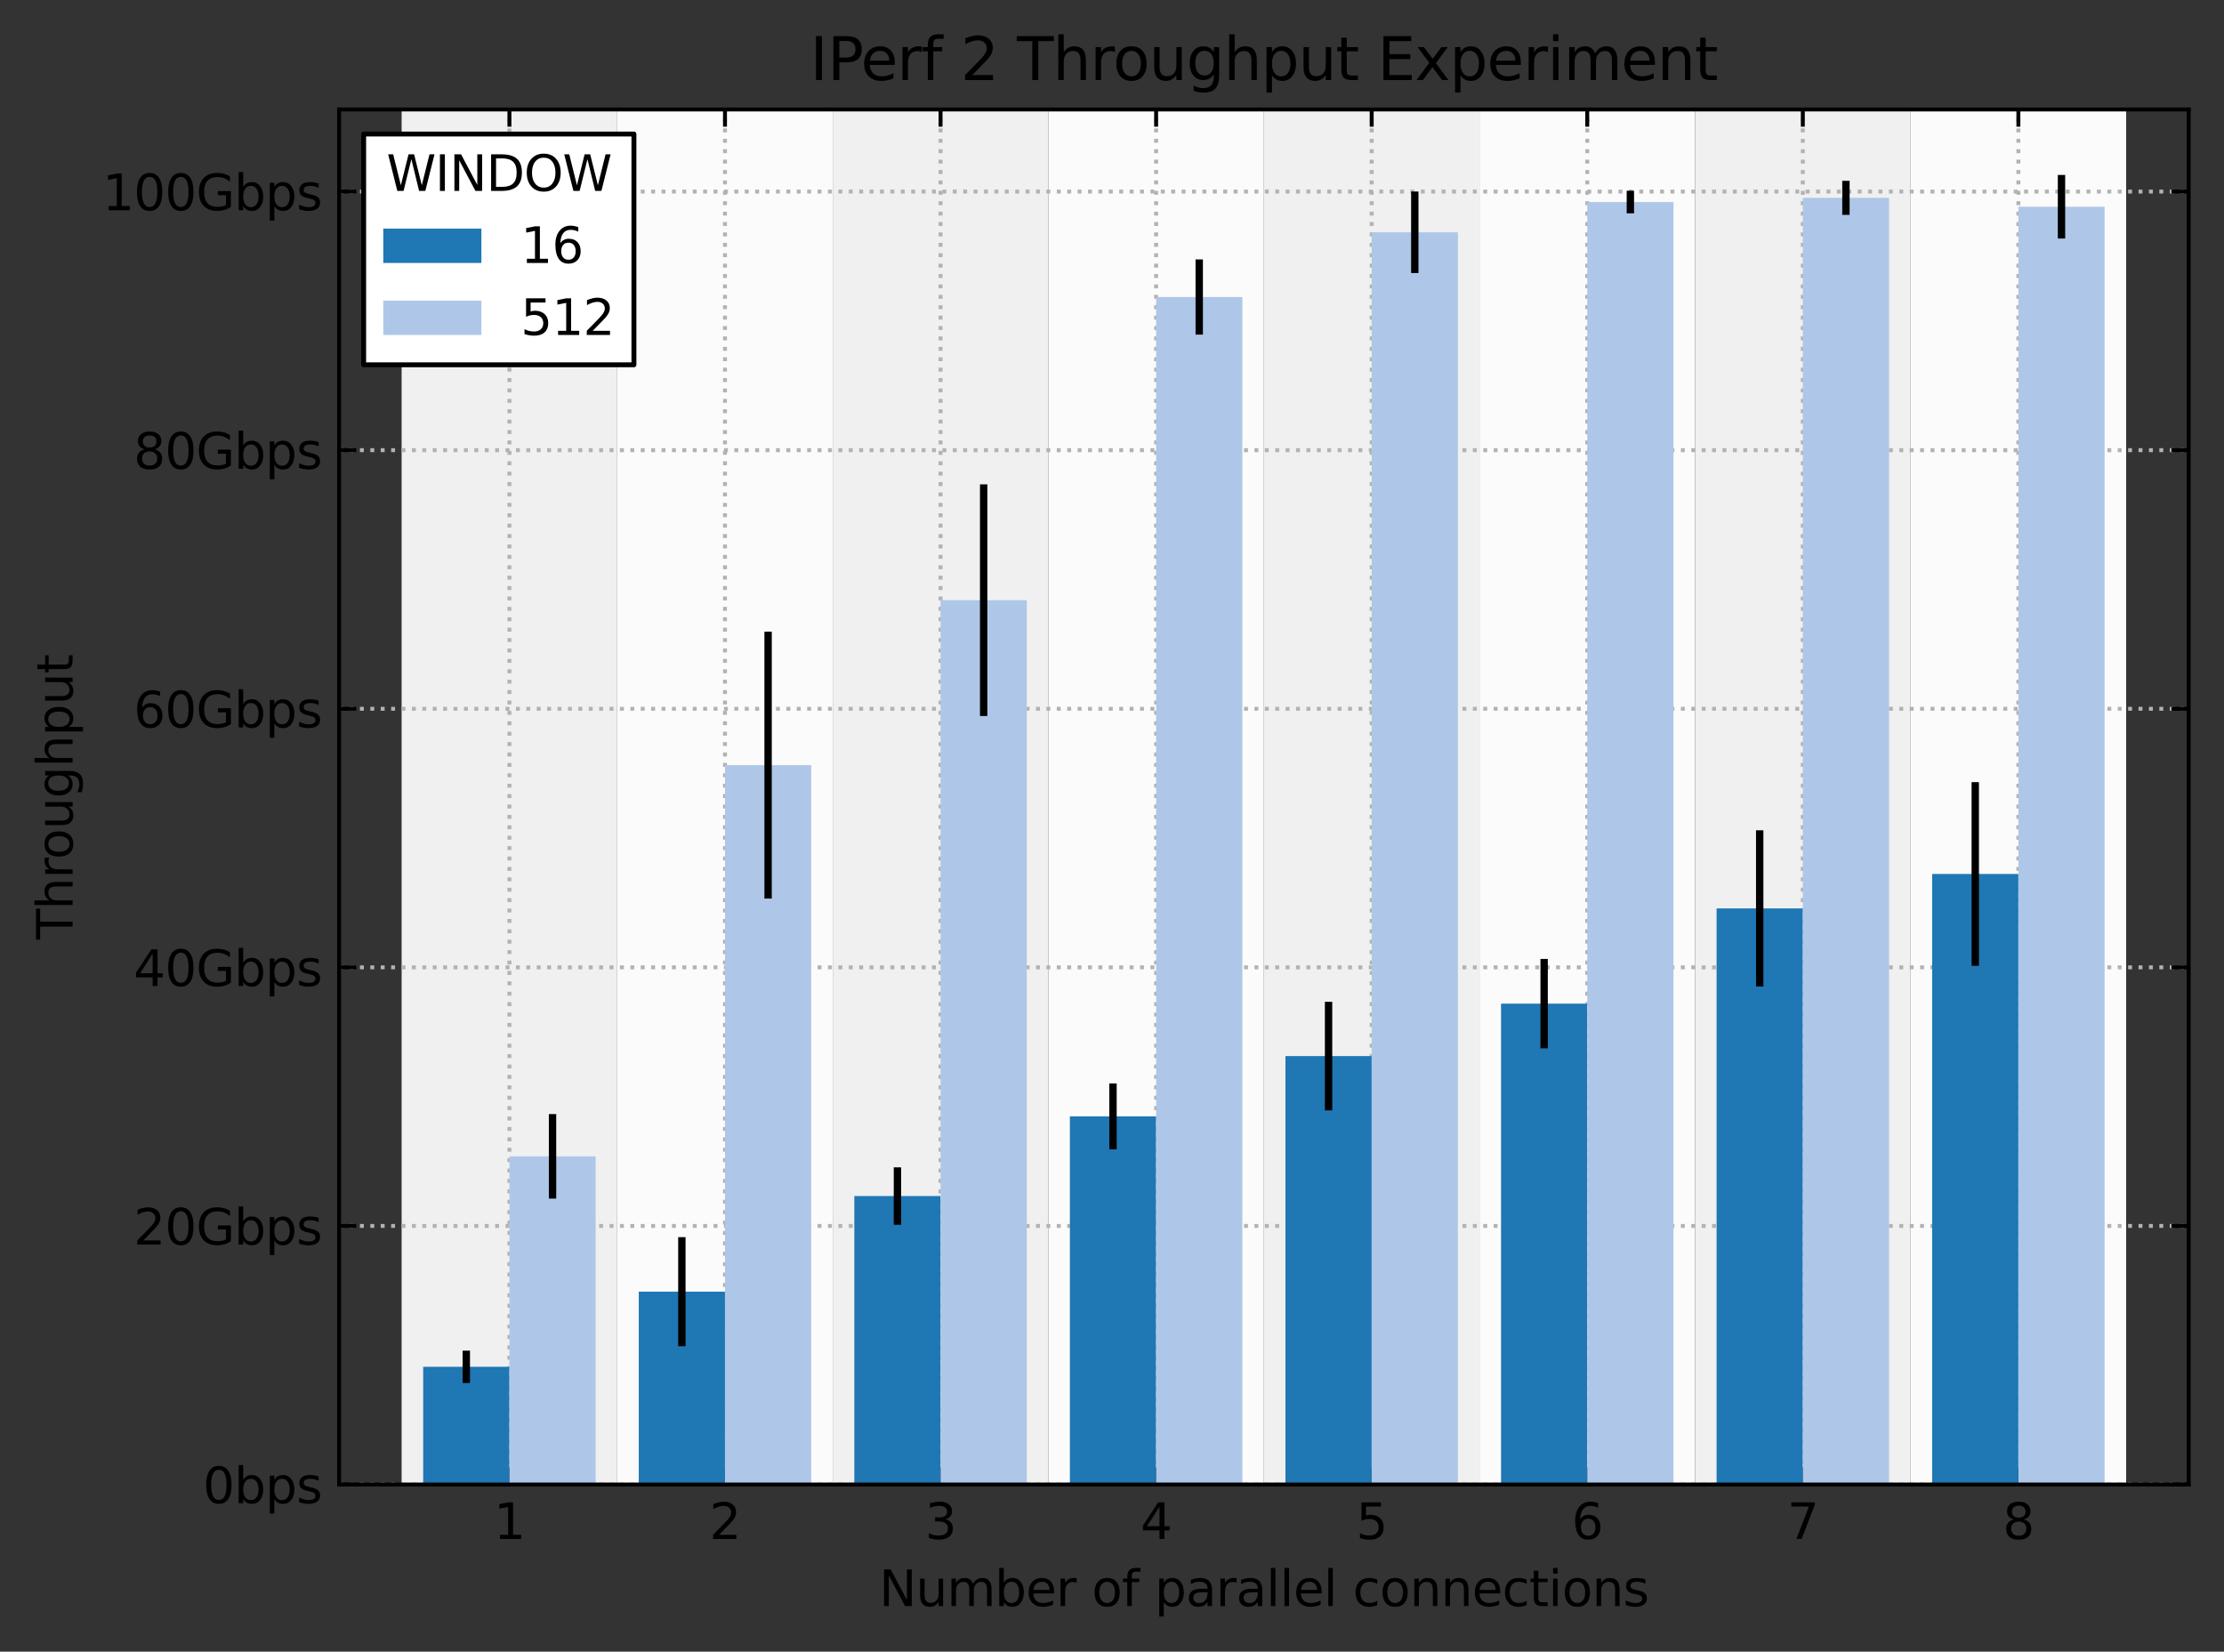 <?xml version="1.0" encoding="utf-8" standalone="no"?>
<!DOCTYPE svg PUBLIC "-//W3C//DTD SVG 1.1//EN"
  "http://www.w3.org/Graphics/SVG/1.1/DTD/svg11.dtd">
<svg xmlns:xlink="http://www.w3.org/1999/xlink" width="453.3pt" height="336.634pt" viewBox="0 0 453.3 336.634" xmlns="http://www.w3.org/2000/svg" version="1.1">
 <rect x="0" y="0" width="453.3" height="336.634" fill="#333333" stroke="none"/>
 <defs>
  <style type="text/css">*{stroke-linejoin: round; stroke-linecap: butt}</style>
 </defs>
 <g id="figure_1">
  <g id="patch_1">
   <path d="M 0 336.634 
L 453.3 336.634 
L 453.3 0 
L 0 0 
L 0 336.634 
z
" style="fill: none"/>
  </g>
  <g id="axes_1">
   <g id="patch_2">
    <path d="M 69.12 302.578 
L 446.1 302.578 
L 446.1 22.318 
L 69.12 22.318 
L 69.12 302.578 
z
" style="fill: none"/>
   </g>
   <g id="patch_3">
    <path d="M 81.862 302.578 
L 125.799 302.578 
L 125.799 -257.942 
L 81.862 -257.942 
z
" clip-path="url(#p905f6ebd15)" style="fill: #f0f0f0"/>
   </g>
   <g id="patch_4">
    <path d="M 125.799 302.578 
L 169.736 302.578 
L 169.736 -257.942 
L 125.799 -257.942 
z
" clip-path="url(#p905f6ebd15)" style="fill: #fbfbfb"/>
   </g>
   <g id="patch_5">
    <path d="M 169.736 302.578 
L 213.673 302.578 
L 213.673 -257.942 
L 169.736 -257.942 
z
" clip-path="url(#p905f6ebd15)" style="fill: #f0f0f0"/>
   </g>
   <g id="patch_6">
    <path d="M 213.673 302.578 
L 257.61 302.578 
L 257.61 -257.942 
L 213.673 -257.942 
z
" clip-path="url(#p905f6ebd15)" style="fill: #fbfbfb"/>
   </g>
   <g id="patch_7">
    <path d="M 257.61 302.578 
L 301.547 302.578 
L 301.547 -257.942 
L 257.61 -257.942 
z
" clip-path="url(#p905f6ebd15)" style="fill: #f0f0f0"/>
   </g>
   <g id="patch_8">
    <path d="M 301.547 302.578 
L 345.484 302.578 
L 345.484 -257.942 
L 301.547 -257.942 
z
" clip-path="url(#p905f6ebd15)" style="fill: #fbfbfb"/>
   </g>
   <g id="patch_9">
    <path d="M 345.484 302.578 
L 389.422 302.578 
L 389.422 -257.942 
L 345.484 -257.942 
z
" clip-path="url(#p905f6ebd15)" style="fill: #f0f0f0"/>
   </g>
   <g id="patch_10">
    <path d="M 389.422 302.578 
L 433.359 302.578 
L 433.359 -257.942 
L 389.422 -257.942 
z
" clip-path="url(#p905f6ebd15)" style="fill: #fbfbfb"/>
   </g>
   <g id="matplotlib.axis_1">
    <g id="xtick_1">
     <g id="line2d_1">
      <path d="M 103.831 302.578 
L 103.831 22.318 
" clip-path="url(#p905f6ebd15)" style="fill: none; stroke-dasharray: 0.8,1.32; stroke-dashoffset: 0; stroke: #b2b2b2; stroke-width: 0.8"/>
     </g>
     <g id="line2d_2">
      <defs>
       <path id="m2e72700b98" d="M 0 0 
L 0 -3.5 
" style="stroke: #000000; stroke-width: 0.8"/>
      </defs>
      <g>
       <use xlink:href="#m2e72700b98" x="103.831" y="302.578" style="stroke: #000000; stroke-width: 0.8"/>
      </g>
     </g>
     <g id="line2d_3">
      <defs>
       <path id="mb6d754662c" d="M 0 0 
L 0 3.5 
" style="stroke: #000000; stroke-width: 0.8"/>
      </defs>
      <g>
       <use xlink:href="#mb6d754662c" x="103.831" y="22.318" style="stroke: #000000; stroke-width: 0.8"/>
      </g>
     </g>
     <g id="text_1">
      <!-- 1 -->
      <g transform="translate(100.649 313.677) scale(0.1 -0.1)">
       <defs>
        <path id="DejaVuSans-31" d="M 794 531 
L 1825 531 
L 1825 4091 
L 703 3866 
L 703 4441 
L 1819 4666 
L 2450 4666 
L 2450 531 
L 3481 531 
L 3481 0 
L 794 0 
L 794 531 
z
" transform="scale(0.016)"/>
       </defs>
       <use xlink:href="#DejaVuSans-31"/>
      </g>
     </g>
    </g>
    <g id="xtick_2">
     <g id="line2d_4">
      <path d="M 147.768 302.578 
L 147.768 22.318 
" clip-path="url(#p905f6ebd15)" style="fill: none; stroke-dasharray: 0.8,1.32; stroke-dashoffset: 0; stroke: #b2b2b2; stroke-width: 0.8"/>
     </g>
     <g id="line2d_5">
      <g>
       <use xlink:href="#m2e72700b98" x="147.768" y="302.578" style="stroke: #000000; stroke-width: 0.8"/>
      </g>
     </g>
     <g id="line2d_6">
      <g>
       <use xlink:href="#mb6d754662c" x="147.768" y="22.318" style="stroke: #000000; stroke-width: 0.8"/>
      </g>
     </g>
     <g id="text_2">
      <!-- 2 -->
      <g transform="translate(144.586 313.677) scale(0.1 -0.1)">
       <defs>
        <path id="DejaVuSans-32" d="M 1228 531 
L 3431 531 
L 3431 0 
L 469 0 
L 469 531 
Q 828 903 1448 1529 
Q 2069 2156 2228 2338 
Q 2531 2678 2651 2914 
Q 2772 3150 2772 3378 
Q 2772 3750 2511 3984 
Q 2250 4219 1831 4219 
Q 1534 4219 1204 4116 
Q 875 4013 500 3803 
L 500 4441 
Q 881 4594 1212 4672 
Q 1544 4750 1819 4750 
Q 2544 4750 2975 4387 
Q 3406 4025 3406 3419 
Q 3406 3131 3298 2873 
Q 3191 2616 2906 2266 
Q 2828 2175 2409 1742 
Q 1991 1309 1228 531 
z
" transform="scale(0.016)"/>
       </defs>
       <use xlink:href="#DejaVuSans-32"/>
      </g>
     </g>
    </g>
    <g id="xtick_3">
     <g id="line2d_7">
      <path d="M 191.705 302.578 
L 191.705 22.318 
" clip-path="url(#p905f6ebd15)" style="fill: none; stroke-dasharray: 0.8,1.32; stroke-dashoffset: 0; stroke: #b2b2b2; stroke-width: 0.8"/>
     </g>
     <g id="line2d_8">
      <g>
       <use xlink:href="#m2e72700b98" x="191.705" y="302.578" style="stroke: #000000; stroke-width: 0.8"/>
      </g>
     </g>
     <g id="line2d_9">
      <g>
       <use xlink:href="#mb6d754662c" x="191.705" y="22.318" style="stroke: #000000; stroke-width: 0.8"/>
      </g>
     </g>
     <g id="text_3">
      <!-- 3 -->
      <g transform="translate(188.523 313.677) scale(0.1 -0.1)">
       <defs>
        <path id="DejaVuSans-33" d="M 2597 2516 
Q 3050 2419 3304 2112 
Q 3559 1806 3559 1356 
Q 3559 666 3084 287 
Q 2609 -91 1734 -91 
Q 1441 -91 1130 -33 
Q 819 25 488 141 
L 488 750 
Q 750 597 1062 519 
Q 1375 441 1716 441 
Q 2309 441 2620 675 
Q 2931 909 2931 1356 
Q 2931 1769 2642 2001 
Q 2353 2234 1838 2234 
L 1294 2234 
L 1294 2753 
L 1863 2753 
Q 2328 2753 2575 2939 
Q 2822 3125 2822 3475 
Q 2822 3834 2567 4026 
Q 2313 4219 1838 4219 
Q 1578 4219 1281 4162 
Q 984 4106 628 3988 
L 628 4550 
Q 988 4650 1302 4700 
Q 1616 4750 1894 4750 
Q 2613 4750 3031 4423 
Q 3450 4097 3450 3541 
Q 3450 3153 3228 2886 
Q 3006 2619 2597 2516 
z
" transform="scale(0.016)"/>
       </defs>
       <use xlink:href="#DejaVuSans-33"/>
      </g>
     </g>
    </g>
    <g id="xtick_4">
     <g id="line2d_10">
      <path d="M 235.642 302.578 
L 235.642 22.318 
" clip-path="url(#p905f6ebd15)" style="fill: none; stroke-dasharray: 0.8,1.32; stroke-dashoffset: 0; stroke: #b2b2b2; stroke-width: 0.8"/>
     </g>
     <g id="line2d_11">
      <g>
       <use xlink:href="#m2e72700b98" x="235.642" y="302.578" style="stroke: #000000; stroke-width: 0.8"/>
      </g>
     </g>
     <g id="line2d_12">
      <g>
       <use xlink:href="#mb6d754662c" x="235.642" y="22.318" style="stroke: #000000; stroke-width: 0.8"/>
      </g>
     </g>
     <g id="text_4">
      <!-- 4 -->
      <g transform="translate(232.461 313.677) scale(0.1 -0.1)">
       <defs>
        <path id="DejaVuSans-34" d="M 2419 4116 
L 825 1625 
L 2419 1625 
L 2419 4116 
z
M 2253 4666 
L 3047 4666 
L 3047 1625 
L 3713 1625 
L 3713 1100 
L 3047 1100 
L 3047 0 
L 2419 0 
L 2419 1100 
L 313 1100 
L 313 1709 
L 2253 4666 
z
" transform="scale(0.016)"/>
       </defs>
       <use xlink:href="#DejaVuSans-34"/>
      </g>
     </g>
    </g>
    <g id="xtick_5">
     <g id="line2d_13">
      <path d="M 279.579 302.578 
L 279.579 22.318 
" clip-path="url(#p905f6ebd15)" style="fill: none; stroke-dasharray: 0.8,1.32; stroke-dashoffset: 0; stroke: #b2b2b2; stroke-width: 0.8"/>
     </g>
     <g id="line2d_14">
      <g>
       <use xlink:href="#m2e72700b98" x="279.579" y="302.578" style="stroke: #000000; stroke-width: 0.8"/>
      </g>
     </g>
     <g id="line2d_15">
      <g>
       <use xlink:href="#mb6d754662c" x="279.579" y="22.318" style="stroke: #000000; stroke-width: 0.8"/>
      </g>
     </g>
     <g id="text_5">
      <!-- 5 -->
      <g transform="translate(276.398 313.677) scale(0.1 -0.1)">
       <defs>
        <path id="DejaVuSans-35" d="M 691 4666 
L 3169 4666 
L 3169 4134 
L 1269 4134 
L 1269 2991 
Q 1406 3038 1543 3061 
Q 1681 3084 1819 3084 
Q 2600 3084 3056 2656 
Q 3513 2228 3513 1497 
Q 3513 744 3044 326 
Q 2575 -91 1722 -91 
Q 1428 -91 1123 -41 
Q 819 9 494 109 
L 494 744 
Q 775 591 1075 516 
Q 1375 441 1709 441 
Q 2250 441 2565 725 
Q 2881 1009 2881 1497 
Q 2881 1984 2565 2268 
Q 2250 2553 1709 2553 
Q 1456 2553 1204 2497 
Q 953 2441 691 2322 
L 691 4666 
z
" transform="scale(0.016)"/>
       </defs>
       <use xlink:href="#DejaVuSans-35"/>
      </g>
     </g>
    </g>
    <g id="xtick_6">
     <g id="line2d_16">
      <path d="M 323.516 302.578 
L 323.516 22.318 
" clip-path="url(#p905f6ebd15)" style="fill: none; stroke-dasharray: 0.8,1.32; stroke-dashoffset: 0; stroke: #b2b2b2; stroke-width: 0.8"/>
     </g>
     <g id="line2d_17">
      <g>
       <use xlink:href="#m2e72700b98" x="323.516" y="302.578" style="stroke: #000000; stroke-width: 0.8"/>
      </g>
     </g>
     <g id="line2d_18">
      <g>
       <use xlink:href="#mb6d754662c" x="323.516" y="22.318" style="stroke: #000000; stroke-width: 0.8"/>
      </g>
     </g>
     <g id="text_6">
      <!-- 6 -->
      <g transform="translate(320.335 313.677) scale(0.1 -0.1)">
       <defs>
        <path id="DejaVuSans-36" d="M 2113 2584 
Q 1688 2584 1439 2293 
Q 1191 2003 1191 1497 
Q 1191 994 1439 701 
Q 1688 409 2113 409 
Q 2538 409 2786 701 
Q 3034 994 3034 1497 
Q 3034 2003 2786 2293 
Q 2538 2584 2113 2584 
z
M 3366 4563 
L 3366 3988 
Q 3128 4100 2886 4159 
Q 2644 4219 2406 4219 
Q 1781 4219 1451 3797 
Q 1122 3375 1075 2522 
Q 1259 2794 1537 2939 
Q 1816 3084 2150 3084 
Q 2853 3084 3261 2657 
Q 3669 2231 3669 1497 
Q 3669 778 3244 343 
Q 2819 -91 2113 -91 
Q 1303 -91 875 529 
Q 447 1150 447 2328 
Q 447 3434 972 4092 
Q 1497 4750 2381 4750 
Q 2619 4750 2861 4703 
Q 3103 4656 3366 4563 
z
" transform="scale(0.016)"/>
       </defs>
       <use xlink:href="#DejaVuSans-36"/>
      </g>
     </g>
    </g>
    <g id="xtick_7">
     <g id="line2d_19">
      <path d="M 367.453 302.578 
L 367.453 22.318 
" clip-path="url(#p905f6ebd15)" style="fill: none; stroke-dasharray: 0.8,1.32; stroke-dashoffset: 0; stroke: #b2b2b2; stroke-width: 0.8"/>
     </g>
     <g id="line2d_20">
      <g>
       <use xlink:href="#m2e72700b98" x="367.453" y="302.578" style="stroke: #000000; stroke-width: 0.8"/>
      </g>
     </g>
     <g id="line2d_21">
      <g>
       <use xlink:href="#mb6d754662c" x="367.453" y="22.318" style="stroke: #000000; stroke-width: 0.8"/>
      </g>
     </g>
     <g id="text_7">
      <!-- 7 -->
      <g transform="translate(364.272 313.677) scale(0.1 -0.1)">
       <defs>
        <path id="DejaVuSans-37" d="M 525 4666 
L 3525 4666 
L 3525 4397 
L 1831 0 
L 1172 0 
L 2766 4134 
L 525 4134 
L 525 4666 
z
" transform="scale(0.016)"/>
       </defs>
       <use xlink:href="#DejaVuSans-37"/>
      </g>
     </g>
    </g>
    <g id="xtick_8">
     <g id="line2d_22">
      <path d="M 411.39 302.578 
L 411.39 22.318 
" clip-path="url(#p905f6ebd15)" style="fill: none; stroke-dasharray: 0.8,1.32; stroke-dashoffset: 0; stroke: #b2b2b2; stroke-width: 0.8"/>
     </g>
     <g id="line2d_23">
      <g>
       <use xlink:href="#m2e72700b98" x="411.39" y="302.578" style="stroke: #000000; stroke-width: 0.8"/>
      </g>
     </g>
     <g id="line2d_24">
      <g>
       <use xlink:href="#mb6d754662c" x="411.39" y="22.318" style="stroke: #000000; stroke-width: 0.8"/>
      </g>
     </g>
     <g id="text_8">
      <!-- 8 -->
      <g transform="translate(408.209 313.677) scale(0.1 -0.1)">
       <defs>
        <path id="DejaVuSans-38" d="M 2034 2216 
Q 1584 2216 1326 1975 
Q 1069 1734 1069 1313 
Q 1069 891 1326 650 
Q 1584 409 2034 409 
Q 2484 409 2743 651 
Q 3003 894 3003 1313 
Q 3003 1734 2745 1975 
Q 2488 2216 2034 2216 
z
M 1403 2484 
Q 997 2584 770 2862 
Q 544 3141 544 3541 
Q 544 4100 942 4425 
Q 1341 4750 2034 4750 
Q 2731 4750 3128 4425 
Q 3525 4100 3525 3541 
Q 3525 3141 3298 2862 
Q 3072 2584 2669 2484 
Q 3125 2378 3379 2068 
Q 3634 1759 3634 1313 
Q 3634 634 3220 271 
Q 2806 -91 2034 -91 
Q 1263 -91 848 271 
Q 434 634 434 1313 
Q 434 1759 690 2068 
Q 947 2378 1403 2484 
z
M 1172 3481 
Q 1172 3119 1398 2916 
Q 1625 2713 2034 2713 
Q 2441 2713 2670 2916 
Q 2900 3119 2900 3481 
Q 2900 3844 2670 4047 
Q 2441 4250 2034 4250 
Q 1625 4250 1398 4047 
Q 1172 3844 1172 3481 
z
" transform="scale(0.016)"/>
       </defs>
       <use xlink:href="#DejaVuSans-38"/>
      </g>
     </g>
    </g>
    <g id="text_9">
     <!-- Number of parallel connections -->
     <g transform="translate(179.182 327.355) scale(0.1 -0.1)">
      <defs>
       <path id="DejaVuSans-4e" d="M 628 4666 
L 1478 4666 
L 3547 763 
L 3547 4666 
L 4159 4666 
L 4159 0 
L 3309 0 
L 1241 3903 
L 1241 0 
L 628 0 
L 628 4666 
z
" transform="scale(0.016)"/>
       <path id="DejaVuSans-75" d="M 544 1381 
L 544 3500 
L 1119 3500 
L 1119 1403 
Q 1119 906 1312 657 
Q 1506 409 1894 409 
Q 2359 409 2629 706 
Q 2900 1003 2900 1516 
L 2900 3500 
L 3475 3500 
L 3475 0 
L 2900 0 
L 2900 538 
Q 2691 219 2414 64 
Q 2138 -91 1772 -91 
Q 1169 -91 856 284 
Q 544 659 544 1381 
z
M 1991 3584 
L 1991 3584 
z
" transform="scale(0.016)"/>
       <path id="DejaVuSans-6d" d="M 3328 2828 
Q 3544 3216 3844 3400 
Q 4144 3584 4550 3584 
Q 5097 3584 5394 3201 
Q 5691 2819 5691 2113 
L 5691 0 
L 5113 0 
L 5113 2094 
Q 5113 2597 4934 2840 
Q 4756 3084 4391 3084 
Q 3944 3084 3684 2787 
Q 3425 2491 3425 1978 
L 3425 0 
L 2847 0 
L 2847 2094 
Q 2847 2600 2669 2842 
Q 2491 3084 2119 3084 
Q 1678 3084 1418 2786 
Q 1159 2488 1159 1978 
L 1159 0 
L 581 0 
L 581 3500 
L 1159 3500 
L 1159 2956 
Q 1356 3278 1631 3431 
Q 1906 3584 2284 3584 
Q 2666 3584 2933 3390 
Q 3200 3197 3328 2828 
z
" transform="scale(0.016)"/>
       <path id="DejaVuSans-62" d="M 3116 1747 
Q 3116 2381 2855 2742 
Q 2594 3103 2138 3103 
Q 1681 3103 1420 2742 
Q 1159 2381 1159 1747 
Q 1159 1113 1420 752 
Q 1681 391 2138 391 
Q 2594 391 2855 752 
Q 3116 1113 3116 1747 
z
M 1159 2969 
Q 1341 3281 1617 3432 
Q 1894 3584 2278 3584 
Q 2916 3584 3314 3078 
Q 3713 2572 3713 1747 
Q 3713 922 3314 415 
Q 2916 -91 2278 -91 
Q 1894 -91 1617 61 
Q 1341 213 1159 525 
L 1159 0 
L 581 0 
L 581 4863 
L 1159 4863 
L 1159 2969 
z
" transform="scale(0.016)"/>
       <path id="DejaVuSans-65" d="M 3597 1894 
L 3597 1613 
L 953 1613 
Q 991 1019 1311 708 
Q 1631 397 2203 397 
Q 2534 397 2845 478 
Q 3156 559 3463 722 
L 3463 178 
Q 3153 47 2828 -22 
Q 2503 -91 2169 -91 
Q 1331 -91 842 396 
Q 353 884 353 1716 
Q 353 2575 817 3079 
Q 1281 3584 2069 3584 
Q 2775 3584 3186 3129 
Q 3597 2675 3597 1894 
z
M 3022 2063 
Q 3016 2534 2758 2815 
Q 2500 3097 2075 3097 
Q 1594 3097 1305 2825 
Q 1016 2553 972 2059 
L 3022 2063 
z
" transform="scale(0.016)"/>
       <path id="DejaVuSans-72" d="M 2631 2963 
Q 2534 3019 2420 3045 
Q 2306 3072 2169 3072 
Q 1681 3072 1420 2755 
Q 1159 2438 1159 1844 
L 1159 0 
L 581 0 
L 581 3500 
L 1159 3500 
L 1159 2956 
Q 1341 3275 1631 3429 
Q 1922 3584 2338 3584 
Q 2397 3584 2469 3576 
Q 2541 3569 2628 3553 
L 2631 2963 
z
" transform="scale(0.016)"/>
       <path id="DejaVuSans-20" transform="scale(0.016)"/>
       <path id="DejaVuSans-6f" d="M 1959 3097 
Q 1497 3097 1228 2736 
Q 959 2375 959 1747 
Q 959 1119 1226 758 
Q 1494 397 1959 397 
Q 2419 397 2687 759 
Q 2956 1122 2956 1747 
Q 2956 2369 2687 2733 
Q 2419 3097 1959 3097 
z
M 1959 3584 
Q 2709 3584 3137 3096 
Q 3566 2609 3566 1747 
Q 3566 888 3137 398 
Q 2709 -91 1959 -91 
Q 1206 -91 779 398 
Q 353 888 353 1747 
Q 353 2609 779 3096 
Q 1206 3584 1959 3584 
z
" transform="scale(0.016)"/>
       <path id="DejaVuSans-66" d="M 2375 4863 
L 2375 4384 
L 1825 4384 
Q 1516 4384 1395 4259 
Q 1275 4134 1275 3809 
L 1275 3500 
L 2222 3500 
L 2222 3053 
L 1275 3053 
L 1275 0 
L 697 0 
L 697 3053 
L 147 3053 
L 147 3500 
L 697 3500 
L 697 3744 
Q 697 4328 969 4595 
Q 1241 4863 1831 4863 
L 2375 4863 
z
" transform="scale(0.016)"/>
       <path id="DejaVuSans-70" d="M 1159 525 
L 1159 -1331 
L 581 -1331 
L 581 3500 
L 1159 3500 
L 1159 2969 
Q 1341 3281 1617 3432 
Q 1894 3584 2278 3584 
Q 2916 3584 3314 3078 
Q 3713 2572 3713 1747 
Q 3713 922 3314 415 
Q 2916 -91 2278 -91 
Q 1894 -91 1617 61 
Q 1341 213 1159 525 
z
M 3116 1747 
Q 3116 2381 2855 2742 
Q 2594 3103 2138 3103 
Q 1681 3103 1420 2742 
Q 1159 2381 1159 1747 
Q 1159 1113 1420 752 
Q 1681 391 2138 391 
Q 2594 391 2855 752 
Q 3116 1113 3116 1747 
z
" transform="scale(0.016)"/>
       <path id="DejaVuSans-61" d="M 2194 1759 
Q 1497 1759 1228 1600 
Q 959 1441 959 1056 
Q 959 750 1161 570 
Q 1363 391 1709 391 
Q 2188 391 2477 730 
Q 2766 1069 2766 1631 
L 2766 1759 
L 2194 1759 
z
M 3341 1997 
L 3341 0 
L 2766 0 
L 2766 531 
Q 2569 213 2275 61 
Q 1981 -91 1556 -91 
Q 1019 -91 701 211 
Q 384 513 384 1019 
Q 384 1609 779 1909 
Q 1175 2209 1959 2209 
L 2766 2209 
L 2766 2266 
Q 2766 2663 2505 2880 
Q 2244 3097 1772 3097 
Q 1472 3097 1187 3025 
Q 903 2953 641 2809 
L 641 3341 
Q 956 3463 1253 3523 
Q 1550 3584 1831 3584 
Q 2591 3584 2966 3190 
Q 3341 2797 3341 1997 
z
" transform="scale(0.016)"/>
       <path id="DejaVuSans-6c" d="M 603 4863 
L 1178 4863 
L 1178 0 
L 603 0 
L 603 4863 
z
" transform="scale(0.016)"/>
       <path id="DejaVuSans-63" d="M 3122 3366 
L 3122 2828 
Q 2878 2963 2633 3030 
Q 2388 3097 2138 3097 
Q 1578 3097 1268 2742 
Q 959 2388 959 1747 
Q 959 1106 1268 751 
Q 1578 397 2138 397 
Q 2388 397 2633 464 
Q 2878 531 3122 666 
L 3122 134 
Q 2881 22 2623 -34 
Q 2366 -91 2075 -91 
Q 1284 -91 818 406 
Q 353 903 353 1747 
Q 353 2603 823 3093 
Q 1294 3584 2113 3584 
Q 2378 3584 2631 3529 
Q 2884 3475 3122 3366 
z
" transform="scale(0.016)"/>
       <path id="DejaVuSans-6e" d="M 3513 2113 
L 3513 0 
L 2938 0 
L 2938 2094 
Q 2938 2591 2744 2837 
Q 2550 3084 2163 3084 
Q 1697 3084 1428 2787 
Q 1159 2491 1159 1978 
L 1159 0 
L 581 0 
L 581 3500 
L 1159 3500 
L 1159 2956 
Q 1366 3272 1645 3428 
Q 1925 3584 2291 3584 
Q 2894 3584 3203 3211 
Q 3513 2838 3513 2113 
z
" transform="scale(0.016)"/>
       <path id="DejaVuSans-74" d="M 1172 4494 
L 1172 3500 
L 2356 3500 
L 2356 3053 
L 1172 3053 
L 1172 1153 
Q 1172 725 1289 603 
Q 1406 481 1766 481 
L 2356 481 
L 2356 0 
L 1766 0 
Q 1100 0 847 248 
Q 594 497 594 1153 
L 594 3053 
L 172 3053 
L 172 3500 
L 594 3500 
L 594 4494 
L 1172 4494 
z
" transform="scale(0.016)"/>
       <path id="DejaVuSans-69" d="M 603 3500 
L 1178 3500 
L 1178 0 
L 603 0 
L 603 3500 
z
M 603 4863 
L 1178 4863 
L 1178 4134 
L 603 4134 
L 603 4863 
z
" transform="scale(0.016)"/>
       <path id="DejaVuSans-73" d="M 2834 3397 
L 2834 2853 
Q 2591 2978 2328 3040 
Q 2066 3103 1784 3103 
Q 1356 3103 1142 2972 
Q 928 2841 928 2578 
Q 928 2378 1081 2264 
Q 1234 2150 1697 2047 
L 1894 2003 
Q 2506 1872 2764 1633 
Q 3022 1394 3022 966 
Q 3022 478 2636 193 
Q 2250 -91 1575 -91 
Q 1294 -91 989 -36 
Q 684 19 347 128 
L 347 722 
Q 666 556 975 473 
Q 1284 391 1588 391 
Q 1994 391 2212 530 
Q 2431 669 2431 922 
Q 2431 1156 2273 1281 
Q 2116 1406 1581 1522 
L 1381 1569 
Q 847 1681 609 1914 
Q 372 2147 372 2553 
Q 372 3047 722 3315 
Q 1072 3584 1716 3584 
Q 2034 3584 2315 3537 
Q 2597 3491 2834 3397 
z
" transform="scale(0.016)"/>
      </defs>
      <use xlink:href="#DejaVuSans-4e"/>
      <use xlink:href="#DejaVuSans-75" x="74.805"/>
      <use xlink:href="#DejaVuSans-6d" x="138.184"/>
      <use xlink:href="#DejaVuSans-62" x="235.596"/>
      <use xlink:href="#DejaVuSans-65" x="299.072"/>
      <use xlink:href="#DejaVuSans-72" x="360.596"/>
      <use xlink:href="#DejaVuSans-20" x="401.709"/>
      <use xlink:href="#DejaVuSans-6f" x="433.496"/>
      <use xlink:href="#DejaVuSans-66" x="494.678"/>
      <use xlink:href="#DejaVuSans-20" x="529.883"/>
      <use xlink:href="#DejaVuSans-70" x="561.67"/>
      <use xlink:href="#DejaVuSans-61" x="625.146"/>
      <use xlink:href="#DejaVuSans-72" x="686.426"/>
      <use xlink:href="#DejaVuSans-61" x="727.539"/>
      <use xlink:href="#DejaVuSans-6c" x="788.818"/>
      <use xlink:href="#DejaVuSans-6c" x="816.602"/>
      <use xlink:href="#DejaVuSans-65" x="844.385"/>
      <use xlink:href="#DejaVuSans-6c" x="905.908"/>
      <use xlink:href="#DejaVuSans-20" x="933.691"/>
      <use xlink:href="#DejaVuSans-63" x="965.479"/>
      <use xlink:href="#DejaVuSans-6f" x="1020.459"/>
      <use xlink:href="#DejaVuSans-6e" x="1081.641"/>
      <use xlink:href="#DejaVuSans-6e" x="1145.02"/>
      <use xlink:href="#DejaVuSans-65" x="1208.398"/>
      <use xlink:href="#DejaVuSans-63" x="1269.922"/>
      <use xlink:href="#DejaVuSans-74" x="1324.902"/>
      <use xlink:href="#DejaVuSans-69" x="1364.111"/>
      <use xlink:href="#DejaVuSans-6f" x="1391.895"/>
      <use xlink:href="#DejaVuSans-6e" x="1453.076"/>
      <use xlink:href="#DejaVuSans-73" x="1516.455"/>
     </g>
    </g>
   </g>
   <g id="matplotlib.axis_2">
    <g id="ytick_1">
     <g id="line2d_25">
      <path d="M 69.12 302.578 
L 446.1 302.578 
" clip-path="url(#p905f6ebd15)" style="fill: none; stroke-dasharray: 0.8,1.32; stroke-dashoffset: 0; stroke: #b2b2b2; stroke-width: 0.8"/>
     </g>
     <g id="line2d_26">
      <defs>
       <path id="mba600fe3ce" d="M 0 0 
L 3.5 0 
" style="stroke: #000000; stroke-width: 0.8"/>
      </defs>
      <g>
       <use xlink:href="#mba600fe3ce" x="69.12" y="302.578" style="stroke: #000000; stroke-width: 0.8"/>
      </g>
     </g>
     <g id="line2d_27">
      <defs>
       <path id="m33c9e90cf3" d="M 0 0 
L -3.5 0 
" style="stroke: #000000; stroke-width: 0.8"/>
      </defs>
      <g>
       <use xlink:href="#m33c9e90cf3" x="446.1" y="302.578" style="stroke: #000000; stroke-width: 0.8"/>
      </g>
     </g>
     <g id="text_10">
      <!-- 0bps -->
      <g transform="translate(41.352 306.377) scale(0.1 -0.1)">
       <defs>
        <path id="DejaVuSans-30" d="M 2034 4250 
Q 1547 4250 1301 3770 
Q 1056 3291 1056 2328 
Q 1056 1369 1301 889 
Q 1547 409 2034 409 
Q 2525 409 2770 889 
Q 3016 1369 3016 2328 
Q 3016 3291 2770 3770 
Q 2525 4250 2034 4250 
z
M 2034 4750 
Q 2819 4750 3233 4129 
Q 3647 3509 3647 2328 
Q 3647 1150 3233 529 
Q 2819 -91 2034 -91 
Q 1250 -91 836 529 
Q 422 1150 422 2328 
Q 422 3509 836 4129 
Q 1250 4750 2034 4750 
z
" transform="scale(0.016)"/>
       </defs>
       <use xlink:href="#DejaVuSans-30"/>
       <use xlink:href="#DejaVuSans-62" x="63.623"/>
       <use xlink:href="#DejaVuSans-70" x="127.1"/>
       <use xlink:href="#DejaVuSans-73" x="190.576"/>
      </g>
     </g>
    </g>
    <g id="ytick_2">
     <g id="line2d_28">
      <path d="M 69.12 249.872 
L 446.1 249.872 
" clip-path="url(#p905f6ebd15)" style="fill: none; stroke-dasharray: 0.8,1.32; stroke-dashoffset: 0; stroke: #b2b2b2; stroke-width: 0.8"/>
     </g>
     <g id="line2d_29">
      <g>
       <use xlink:href="#mba600fe3ce" x="69.12" y="249.872" style="stroke: #000000; stroke-width: 0.8"/>
      </g>
     </g>
     <g id="line2d_30">
      <g>
       <use xlink:href="#m33c9e90cf3" x="446.1" y="249.872" style="stroke: #000000; stroke-width: 0.8"/>
      </g>
     </g>
     <g id="text_11">
      <!-- 20Gbps -->
      <g transform="translate(27.241 253.672) scale(0.1 -0.1)">
       <defs>
        <path id="DejaVuSans-47" d="M 3809 666 
L 3809 1919 
L 2778 1919 
L 2778 2438 
L 4434 2438 
L 4434 434 
Q 4069 175 3628 42 
Q 3188 -91 2688 -91 
Q 1594 -91 976 548 
Q 359 1188 359 2328 
Q 359 3472 976 4111 
Q 1594 4750 2688 4750 
Q 3144 4750 3555 4637 
Q 3966 4525 4313 4306 
L 4313 3634 
Q 3963 3931 3569 4081 
Q 3175 4231 2741 4231 
Q 1884 4231 1454 3753 
Q 1025 3275 1025 2328 
Q 1025 1384 1454 906 
Q 1884 428 2741 428 
Q 3075 428 3337 486 
Q 3600 544 3809 666 
z
" transform="scale(0.016)"/>
       </defs>
       <use xlink:href="#DejaVuSans-32"/>
       <use xlink:href="#DejaVuSans-30" x="63.623"/>
       <use xlink:href="#DejaVuSans-47" x="127.246"/>
       <use xlink:href="#DejaVuSans-62" x="204.736"/>
       <use xlink:href="#DejaVuSans-70" x="268.213"/>
       <use xlink:href="#DejaVuSans-73" x="331.689"/>
      </g>
     </g>
    </g>
    <g id="ytick_3">
     <g id="line2d_31">
      <path d="M 69.12 197.167 
L 446.1 197.167 
" clip-path="url(#p905f6ebd15)" style="fill: none; stroke-dasharray: 0.8,1.32; stroke-dashoffset: 0; stroke: #b2b2b2; stroke-width: 0.8"/>
     </g>
     <g id="line2d_32">
      <g>
       <use xlink:href="#mba600fe3ce" x="69.12" y="197.167" style="stroke: #000000; stroke-width: 0.8"/>
      </g>
     </g>
     <g id="line2d_33">
      <g>
       <use xlink:href="#m33c9e90cf3" x="446.1" y="197.167" style="stroke: #000000; stroke-width: 0.8"/>
      </g>
     </g>
     <g id="text_12">
      <!-- 40Gbps -->
      <g transform="translate(27.241 200.966) scale(0.1 -0.1)">
       <use xlink:href="#DejaVuSans-34"/>
       <use xlink:href="#DejaVuSans-30" x="63.623"/>
       <use xlink:href="#DejaVuSans-47" x="127.246"/>
       <use xlink:href="#DejaVuSans-62" x="204.736"/>
       <use xlink:href="#DejaVuSans-70" x="268.213"/>
       <use xlink:href="#DejaVuSans-73" x="331.689"/>
      </g>
     </g>
    </g>
    <g id="ytick_4">
     <g id="line2d_34">
      <path d="M 69.12 144.461 
L 446.1 144.461 
" clip-path="url(#p905f6ebd15)" style="fill: none; stroke-dasharray: 0.8,1.32; stroke-dashoffset: 0; stroke: #b2b2b2; stroke-width: 0.8"/>
     </g>
     <g id="line2d_35">
      <g>
       <use xlink:href="#mba600fe3ce" x="69.12" y="144.461" style="stroke: #000000; stroke-width: 0.8"/>
      </g>
     </g>
     <g id="line2d_36">
      <g>
       <use xlink:href="#m33c9e90cf3" x="446.1" y="144.461" style="stroke: #000000; stroke-width: 0.8"/>
      </g>
     </g>
     <g id="text_13">
      <!-- 60Gbps -->
      <g transform="translate(27.241 148.26) scale(0.1 -0.1)">
       <use xlink:href="#DejaVuSans-36"/>
       <use xlink:href="#DejaVuSans-30" x="63.623"/>
       <use xlink:href="#DejaVuSans-47" x="127.246"/>
       <use xlink:href="#DejaVuSans-62" x="204.736"/>
       <use xlink:href="#DejaVuSans-70" x="268.213"/>
       <use xlink:href="#DejaVuSans-73" x="331.689"/>
      </g>
     </g>
    </g>
    <g id="ytick_5">
     <g id="line2d_37">
      <path d="M 69.12 91.755 
L 446.1 91.755 
" clip-path="url(#p905f6ebd15)" style="fill: none; stroke-dasharray: 0.8,1.32; stroke-dashoffset: 0; stroke: #b2b2b2; stroke-width: 0.8"/>
     </g>
     <g id="line2d_38">
      <g>
       <use xlink:href="#mba600fe3ce" x="69.12" y="91.755" style="stroke: #000000; stroke-width: 0.8"/>
      </g>
     </g>
     <g id="line2d_39">
      <g>
       <use xlink:href="#m33c9e90cf3" x="446.1" y="91.755" style="stroke: #000000; stroke-width: 0.8"/>
      </g>
     </g>
     <g id="text_14">
      <!-- 80Gbps -->
      <g transform="translate(27.241 95.554) scale(0.1 -0.1)">
       <use xlink:href="#DejaVuSans-38"/>
       <use xlink:href="#DejaVuSans-30" x="63.623"/>
       <use xlink:href="#DejaVuSans-47" x="127.246"/>
       <use xlink:href="#DejaVuSans-62" x="204.736"/>
       <use xlink:href="#DejaVuSans-70" x="268.213"/>
       <use xlink:href="#DejaVuSans-73" x="331.689"/>
      </g>
     </g>
    </g>
    <g id="ytick_6">
     <g id="line2d_40">
      <path d="M 69.12 39.049 
L 446.1 39.049 
" clip-path="url(#p905f6ebd15)" style="fill: none; stroke-dasharray: 0.8,1.32; stroke-dashoffset: 0; stroke: #b2b2b2; stroke-width: 0.8"/>
     </g>
     <g id="line2d_41">
      <g>
       <use xlink:href="#mba600fe3ce" x="69.12" y="39.049" style="stroke: #000000; stroke-width: 0.8"/>
      </g>
     </g>
     <g id="line2d_42">
      <g>
       <use xlink:href="#m33c9e90cf3" x="446.1" y="39.049" style="stroke: #000000; stroke-width: 0.8"/>
      </g>
     </g>
     <g id="text_15">
      <!-- 100Gbps -->
      <g transform="translate(20.878 42.849) scale(0.1 -0.1)">
       <use xlink:href="#DejaVuSans-31"/>
       <use xlink:href="#DejaVuSans-30" x="63.623"/>
       <use xlink:href="#DejaVuSans-30" x="127.246"/>
       <use xlink:href="#DejaVuSans-47" x="190.869"/>
       <use xlink:href="#DejaVuSans-62" x="268.359"/>
       <use xlink:href="#DejaVuSans-70" x="331.836"/>
       <use xlink:href="#DejaVuSans-73" x="395.312"/>
      </g>
     </g>
    </g>
    <g id="text_16">
     <!-- Throughput -->
     <g transform="translate(14.798 191.488) rotate(-90) scale(0.1 -0.1)">
      <defs>
       <path id="DejaVuSans-54" d="M -19 4666 
L 3928 4666 
L 3928 4134 
L 2272 4134 
L 2272 0 
L 1638 0 
L 1638 4134 
L -19 4134 
L -19 4666 
z
" transform="scale(0.016)"/>
       <path id="DejaVuSans-68" d="M 3513 2113 
L 3513 0 
L 2938 0 
L 2938 2094 
Q 2938 2591 2744 2837 
Q 2550 3084 2163 3084 
Q 1697 3084 1428 2787 
Q 1159 2491 1159 1978 
L 1159 0 
L 581 0 
L 581 4863 
L 1159 4863 
L 1159 2956 
Q 1366 3272 1645 3428 
Q 1925 3584 2291 3584 
Q 2894 3584 3203 3211 
Q 3513 2838 3513 2113 
z
" transform="scale(0.016)"/>
       <path id="DejaVuSans-67" d="M 2906 1791 
Q 2906 2416 2648 2759 
Q 2391 3103 1925 3103 
Q 1463 3103 1205 2759 
Q 947 2416 947 1791 
Q 947 1169 1205 825 
Q 1463 481 1925 481 
Q 2391 481 2648 825 
Q 2906 1169 2906 1791 
z
M 3481 434 
Q 3481 -459 3084 -895 
Q 2688 -1331 1869 -1331 
Q 1566 -1331 1297 -1286 
Q 1028 -1241 775 -1147 
L 775 -588 
Q 1028 -725 1275 -790 
Q 1522 -856 1778 -856 
Q 2344 -856 2625 -561 
Q 2906 -266 2906 331 
L 2906 616 
Q 2728 306 2450 153 
Q 2172 0 1784 0 
Q 1141 0 747 490 
Q 353 981 353 1791 
Q 353 2603 747 3093 
Q 1141 3584 1784 3584 
Q 2172 3584 2450 3431 
Q 2728 3278 2906 2969 
L 2906 3500 
L 3481 3500 
L 3481 434 
z
" transform="scale(0.016)"/>
      </defs>
      <use xlink:href="#DejaVuSans-54"/>
      <use xlink:href="#DejaVuSans-68" x="61.084"/>
      <use xlink:href="#DejaVuSans-72" x="124.463"/>
      <use xlink:href="#DejaVuSans-6f" x="163.326"/>
      <use xlink:href="#DejaVuSans-75" x="224.508"/>
      <use xlink:href="#DejaVuSans-67" x="287.887"/>
      <use xlink:href="#DejaVuSans-68" x="351.363"/>
      <use xlink:href="#DejaVuSans-70" x="414.742"/>
      <use xlink:href="#DejaVuSans-75" x="478.219"/>
      <use xlink:href="#DejaVuSans-74" x="541.598"/>
     </g>
    </g>
   </g>
   <g id="patch_11">
    <path d="M 86.256 302.578 
L 103.831 302.578 
L 103.831 278.583 
L 86.256 278.583 
z
" clip-path="url(#p905f6ebd15)" style="fill: #1f77b4"/>
   </g>
   <g id="patch_12">
    <path d="M 130.193 302.578 
L 147.768 302.578 
L 147.768 263.269 
L 130.193 263.269 
z
" clip-path="url(#p905f6ebd15)" style="fill: #1f77b4"/>
   </g>
   <g id="patch_13">
    <path d="M 174.13 302.578 
L 191.705 302.578 
L 191.705 243.779 
L 174.13 243.779 
z
" clip-path="url(#p905f6ebd15)" style="fill: #1f77b4"/>
   </g>
   <g id="patch_14">
    <path d="M 218.067 302.578 
L 235.642 302.578 
L 235.642 227.537 
L 218.067 227.537 
z
" clip-path="url(#p905f6ebd15)" style="fill: #1f77b4"/>
   </g>
   <g id="patch_15">
    <path d="M 262.004 302.578 
L 279.579 302.578 
L 279.579 215.256 
L 262.004 215.256 
z
" clip-path="url(#p905f6ebd15)" style="fill: #1f77b4"/>
   </g>
   <g id="patch_16">
    <path d="M 305.941 302.578 
L 323.516 302.578 
L 323.516 204.56 
L 305.941 204.56 
z
" clip-path="url(#p905f6ebd15)" style="fill: #1f77b4"/>
   </g>
   <g id="patch_17">
    <path d="M 349.878 302.578 
L 367.453 302.578 
L 367.453 185.149 
L 349.878 185.149 
z
" clip-path="url(#p905f6ebd15)" style="fill: #1f77b4"/>
   </g>
   <g id="patch_18">
    <path d="M 393.815 302.578 
L 411.39 302.578 
L 411.39 178.132 
L 393.815 178.132 
z
" clip-path="url(#p905f6ebd15)" style="fill: #1f77b4"/>
   </g>
   <g id="patch_19">
    <path d="M 103.831 302.578 
L 121.405 302.578 
L 121.405 235.686 
L 103.831 235.686 
z
" clip-path="url(#p905f6ebd15)" style="fill: #aec7e8"/>
   </g>
   <g id="patch_20">
    <path d="M 147.768 302.578 
L 165.342 302.578 
L 165.342 155.947 
L 147.768 155.947 
z
" clip-path="url(#p905f6ebd15)" style="fill: #aec7e8"/>
   </g>
   <g id="patch_21">
    <path d="M 191.705 302.578 
L 209.28 302.578 
L 209.28 122.331 
L 191.705 122.331 
z
" clip-path="url(#p905f6ebd15)" style="fill: #aec7e8"/>
   </g>
   <g id="patch_22">
    <path d="M 235.642 302.578 
L 253.217 302.578 
L 253.217 60.533 
L 235.642 60.533 
z
" clip-path="url(#p905f6ebd15)" style="fill: #aec7e8"/>
   </g>
   <g id="patch_23">
    <path d="M 279.579 302.578 
L 297.154 302.578 
L 297.154 47.347 
L 279.579 47.347 
z
" clip-path="url(#p905f6ebd15)" style="fill: #aec7e8"/>
   </g>
   <g id="patch_24">
    <path d="M 323.516 302.578 
L 341.091 302.578 
L 341.091 41.178 
L 323.516 41.178 
z
" clip-path="url(#p905f6ebd15)" style="fill: #aec7e8"/>
   </g>
   <g id="patch_25">
    <path d="M 367.453 302.578 
L 385.028 302.578 
L 385.028 40.329 
L 367.453 40.329 
z
" clip-path="url(#p905f6ebd15)" style="fill: #aec7e8"/>
   </g>
   <g id="patch_26">
    <path d="M 411.39 302.578 
L 428.965 302.578 
L 428.965 42.14 
L 411.39 42.14 
z
" clip-path="url(#p905f6ebd15)" style="fill: #aec7e8"/>
   </g>
   <g id="LineCollection_1">
    <path d="M 95.043 281.879 
L 95.043 275.287 
" clip-path="url(#p905f6ebd15)" style="fill: none; stroke: #000000; stroke-width: 1.5"/>
    <path d="M 138.98 274.382 
L 138.98 252.156 
" clip-path="url(#p905f6ebd15)" style="fill: none; stroke: #000000; stroke-width: 1.5"/>
    <path d="M 182.917 249.626 
L 182.917 237.932 
" clip-path="url(#p905f6ebd15)" style="fill: none; stroke: #000000; stroke-width: 1.5"/>
    <path d="M 226.854 234.25 
L 226.854 220.823 
" clip-path="url(#p905f6ebd15)" style="fill: none; stroke: #000000; stroke-width: 1.5"/>
    <path d="M 270.791 226.318 
L 270.791 204.194 
" clip-path="url(#p905f6ebd15)" style="fill: none; stroke: #000000; stroke-width: 1.5"/>
    <path d="M 314.728 213.671 
L 314.728 195.45 
" clip-path="url(#p905f6ebd15)" style="fill: none; stroke: #000000; stroke-width: 1.5"/>
    <path d="M 358.666 201.064 
L 358.666 169.234 
" clip-path="url(#p905f6ebd15)" style="fill: none; stroke: #000000; stroke-width: 1.5"/>
    <path d="M 402.603 196.849 
L 402.603 159.414 
" clip-path="url(#p905f6ebd15)" style="fill: none; stroke: #000000; stroke-width: 1.5"/>
   </g>
   <g id="LineCollection_2">
    <path d="M 112.618 244.303 
L 112.618 227.069 
" clip-path="url(#p905f6ebd15)" style="fill: none; stroke: #000000; stroke-width: 1.5"/>
    <path d="M 156.555 183.148 
L 156.555 128.747 
" clip-path="url(#p905f6ebd15)" style="fill: none; stroke: #000000; stroke-width: 1.5"/>
    <path d="M 200.492 145.944 
L 200.492 98.719 
" clip-path="url(#p905f6ebd15)" style="fill: none; stroke: #000000; stroke-width: 1.5"/>
    <path d="M 244.429 68.196 
L 244.429 52.869 
" clip-path="url(#p905f6ebd15)" style="fill: none; stroke: #000000; stroke-width: 1.5"/>
    <path d="M 288.366 55.656 
L 288.366 39.037 
" clip-path="url(#p905f6ebd15)" style="fill: none; stroke: #000000; stroke-width: 1.5"/>
    <path d="M 332.303 43.48 
L 332.303 38.876 
" clip-path="url(#p905f6ebd15)" style="fill: none; stroke: #000000; stroke-width: 1.5"/>
    <path d="M 376.24 43.801 
L 376.24 36.857 
" clip-path="url(#p905f6ebd15)" style="fill: none; stroke: #000000; stroke-width: 1.5"/>
    <path d="M 420.177 48.616 
L 420.177 35.664 
" clip-path="url(#p905f6ebd15)" style="fill: none; stroke: #000000; stroke-width: 1.5"/>
   </g>
   <g id="patch_27">
    <path d="M 69.12 302.578 
L 69.12 22.318 
" style="fill: none; stroke: #000000; stroke-width: 0.8; stroke-linejoin: miter; stroke-linecap: square"/>
   </g>
   <g id="patch_28">
    <path d="M 446.1 302.578 
L 446.1 22.318 
" style="fill: none; stroke: #000000; stroke-width: 0.8; stroke-linejoin: miter; stroke-linecap: square"/>
   </g>
   <g id="patch_29">
    <path d="M 69.12 302.578 
L 446.1 302.578 
" style="fill: none; stroke: #000000; stroke-width: 0.8; stroke-linejoin: miter; stroke-linecap: square"/>
   </g>
   <g id="patch_30">
    <path d="M 69.12 22.318 
L 446.1 22.318 
" style="fill: none; stroke: #000000; stroke-width: 0.8; stroke-linejoin: miter; stroke-linecap: square"/>
   </g>
   <g id="text_17">
    <!-- IPerf 2 Throughput Experiment -->
    <g transform="translate(165.116 16.318) scale(0.12 -0.12)">
     <defs>
      <path id="DejaVuSans-49" d="M 628 4666 
L 1259 4666 
L 1259 0 
L 628 0 
L 628 4666 
z
" transform="scale(0.016)"/>
      <path id="DejaVuSans-50" d="M 1259 4147 
L 1259 2394 
L 2053 2394 
Q 2494 2394 2734 2622 
Q 2975 2850 2975 3272 
Q 2975 3691 2734 3919 
Q 2494 4147 2053 4147 
L 1259 4147 
z
M 628 4666 
L 2053 4666 
Q 2838 4666 3239 4311 
Q 3641 3956 3641 3272 
Q 3641 2581 3239 2228 
Q 2838 1875 2053 1875 
L 1259 1875 
L 1259 0 
L 628 0 
L 628 4666 
z
" transform="scale(0.016)"/>
      <path id="DejaVuSans-45" d="M 628 4666 
L 3578 4666 
L 3578 4134 
L 1259 4134 
L 1259 2753 
L 3481 2753 
L 3481 2222 
L 1259 2222 
L 1259 531 
L 3634 531 
L 3634 0 
L 628 0 
L 628 4666 
z
" transform="scale(0.016)"/>
      <path id="DejaVuSans-78" d="M 3513 3500 
L 2247 1797 
L 3578 0 
L 2900 0 
L 1881 1375 
L 863 0 
L 184 0 
L 1544 1831 
L 300 3500 
L 978 3500 
L 1906 2253 
L 2834 3500 
L 3513 3500 
z
" transform="scale(0.016)"/>
     </defs>
     <use xlink:href="#DejaVuSans-49"/>
     <use xlink:href="#DejaVuSans-50" x="29.492"/>
     <use xlink:href="#DejaVuSans-65" x="86.17"/>
     <use xlink:href="#DejaVuSans-72" x="147.693"/>
     <use xlink:href="#DejaVuSans-66" x="188.807"/>
     <use xlink:href="#DejaVuSans-20" x="224.012"/>
     <use xlink:href="#DejaVuSans-32" x="255.799"/>
     <use xlink:href="#DejaVuSans-20" x="319.422"/>
     <use xlink:href="#DejaVuSans-54" x="351.209"/>
     <use xlink:href="#DejaVuSans-68" x="412.293"/>
     <use xlink:href="#DejaVuSans-72" x="475.672"/>
     <use xlink:href="#DejaVuSans-6f" x="514.535"/>
     <use xlink:href="#DejaVuSans-75" x="575.717"/>
     <use xlink:href="#DejaVuSans-67" x="639.096"/>
     <use xlink:href="#DejaVuSans-68" x="702.572"/>
     <use xlink:href="#DejaVuSans-70" x="765.951"/>
     <use xlink:href="#DejaVuSans-75" x="829.428"/>
     <use xlink:href="#DejaVuSans-74" x="892.807"/>
     <use xlink:href="#DejaVuSans-20" x="932.016"/>
     <use xlink:href="#DejaVuSans-45" x="963.803"/>
     <use xlink:href="#DejaVuSans-78" x="1026.986"/>
     <use xlink:href="#DejaVuSans-70" x="1086.166"/>
     <use xlink:href="#DejaVuSans-65" x="1149.643"/>
     <use xlink:href="#DejaVuSans-72" x="1211.166"/>
     <use xlink:href="#DejaVuSans-69" x="1252.279"/>
     <use xlink:href="#DejaVuSans-6d" x="1280.062"/>
     <use xlink:href="#DejaVuSans-65" x="1377.475"/>
     <use xlink:href="#DejaVuSans-6e" x="1438.998"/>
     <use xlink:href="#DejaVuSans-74" x="1502.377"/>
    </g>
   </g>
   <g id="legend_1">
    <g id="patch_31">
     <path d="M 74.12 74.353 
L 129.208 74.353 
L 129.208 27.318 
L 74.12 27.318 
z
" style="fill: #ffffff; stroke: #000000; stroke-linejoin: miter"/>
    </g>
    <g id="text_18">
     <!-- WINDOW -->
     <g transform="translate(78.775 38.917) scale(0.1 -0.1)">
      <defs>
       <path id="DejaVuSans-57" d="M 213 4666 
L 850 4666 
L 1831 722 
L 2809 4666 
L 3519 4666 
L 4500 722 
L 5478 4666 
L 6119 4666 
L 4947 0 
L 4153 0 
L 3169 4050 
L 2175 0 
L 1381 0 
L 213 4666 
z
" transform="scale(0.016)"/>
       <path id="DejaVuSans-44" d="M 1259 4147 
L 1259 519 
L 2022 519 
Q 2988 519 3436 956 
Q 3884 1394 3884 2338 
Q 3884 3275 3436 3711 
Q 2988 4147 2022 4147 
L 1259 4147 
z
M 628 4666 
L 1925 4666 
Q 3281 4666 3915 4102 
Q 4550 3538 4550 2338 
Q 4550 1131 3912 565 
Q 3275 0 1925 0 
L 628 0 
L 628 4666 
z
" transform="scale(0.016)"/>
       <path id="DejaVuSans-4f" d="M 2522 4238 
Q 1834 4238 1429 3725 
Q 1025 3213 1025 2328 
Q 1025 1447 1429 934 
Q 1834 422 2522 422 
Q 3209 422 3611 934 
Q 4013 1447 4013 2328 
Q 4013 3213 3611 3725 
Q 3209 4238 2522 4238 
z
M 2522 4750 
Q 3503 4750 4090 4092 
Q 4678 3434 4678 2328 
Q 4678 1225 4090 567 
Q 3503 -91 2522 -91 
Q 1538 -91 948 565 
Q 359 1222 359 2328 
Q 359 3434 948 4092 
Q 1538 4750 2522 4750 
z
" transform="scale(0.016)"/>
      </defs>
      <use xlink:href="#DejaVuSans-57"/>
      <use xlink:href="#DejaVuSans-49" x="98.877"/>
      <use xlink:href="#DejaVuSans-4e" x="128.369"/>
      <use xlink:href="#DejaVuSans-44" x="203.174"/>
      <use xlink:href="#DejaVuSans-4f" x="280.176"/>
      <use xlink:href="#DejaVuSans-57" x="358.887"/>
     </g>
    </g>
    <g id="patch_32">
     <path d="M 78.12 53.595 
L 98.12 53.595 
L 98.12 46.595 
L 78.12 46.595 
z
" style="fill: #1f77b4"/>
    </g>
    <g id="text_19">
     <!-- 16 -->
     <g transform="translate(106.12 53.595) scale(0.1 -0.1)">
      <use xlink:href="#DejaVuSans-31"/>
      <use xlink:href="#DejaVuSans-36" x="63.623"/>
     </g>
    </g>
    <g id="patch_33">
     <path d="M 78.12 68.273 
L 98.12 68.273 
L 98.12 61.273 
L 78.12 61.273 
z
" style="fill: #aec7e8"/>
    </g>
    <g id="text_20">
     <!-- 512 -->
     <g transform="translate(106.12 68.273) scale(0.1 -0.1)">
      <use xlink:href="#DejaVuSans-35"/>
      <use xlink:href="#DejaVuSans-31" x="63.623"/>
      <use xlink:href="#DejaVuSans-32" x="127.246"/>
     </g>
    </g>
   </g>
  </g>
 </g>
 <defs>
  <clipPath id="p905f6ebd15">
   <rect x="69.12" y="22.318" width="376.98" height="280.26"/>
  </clipPath>
 </defs>
</svg>
